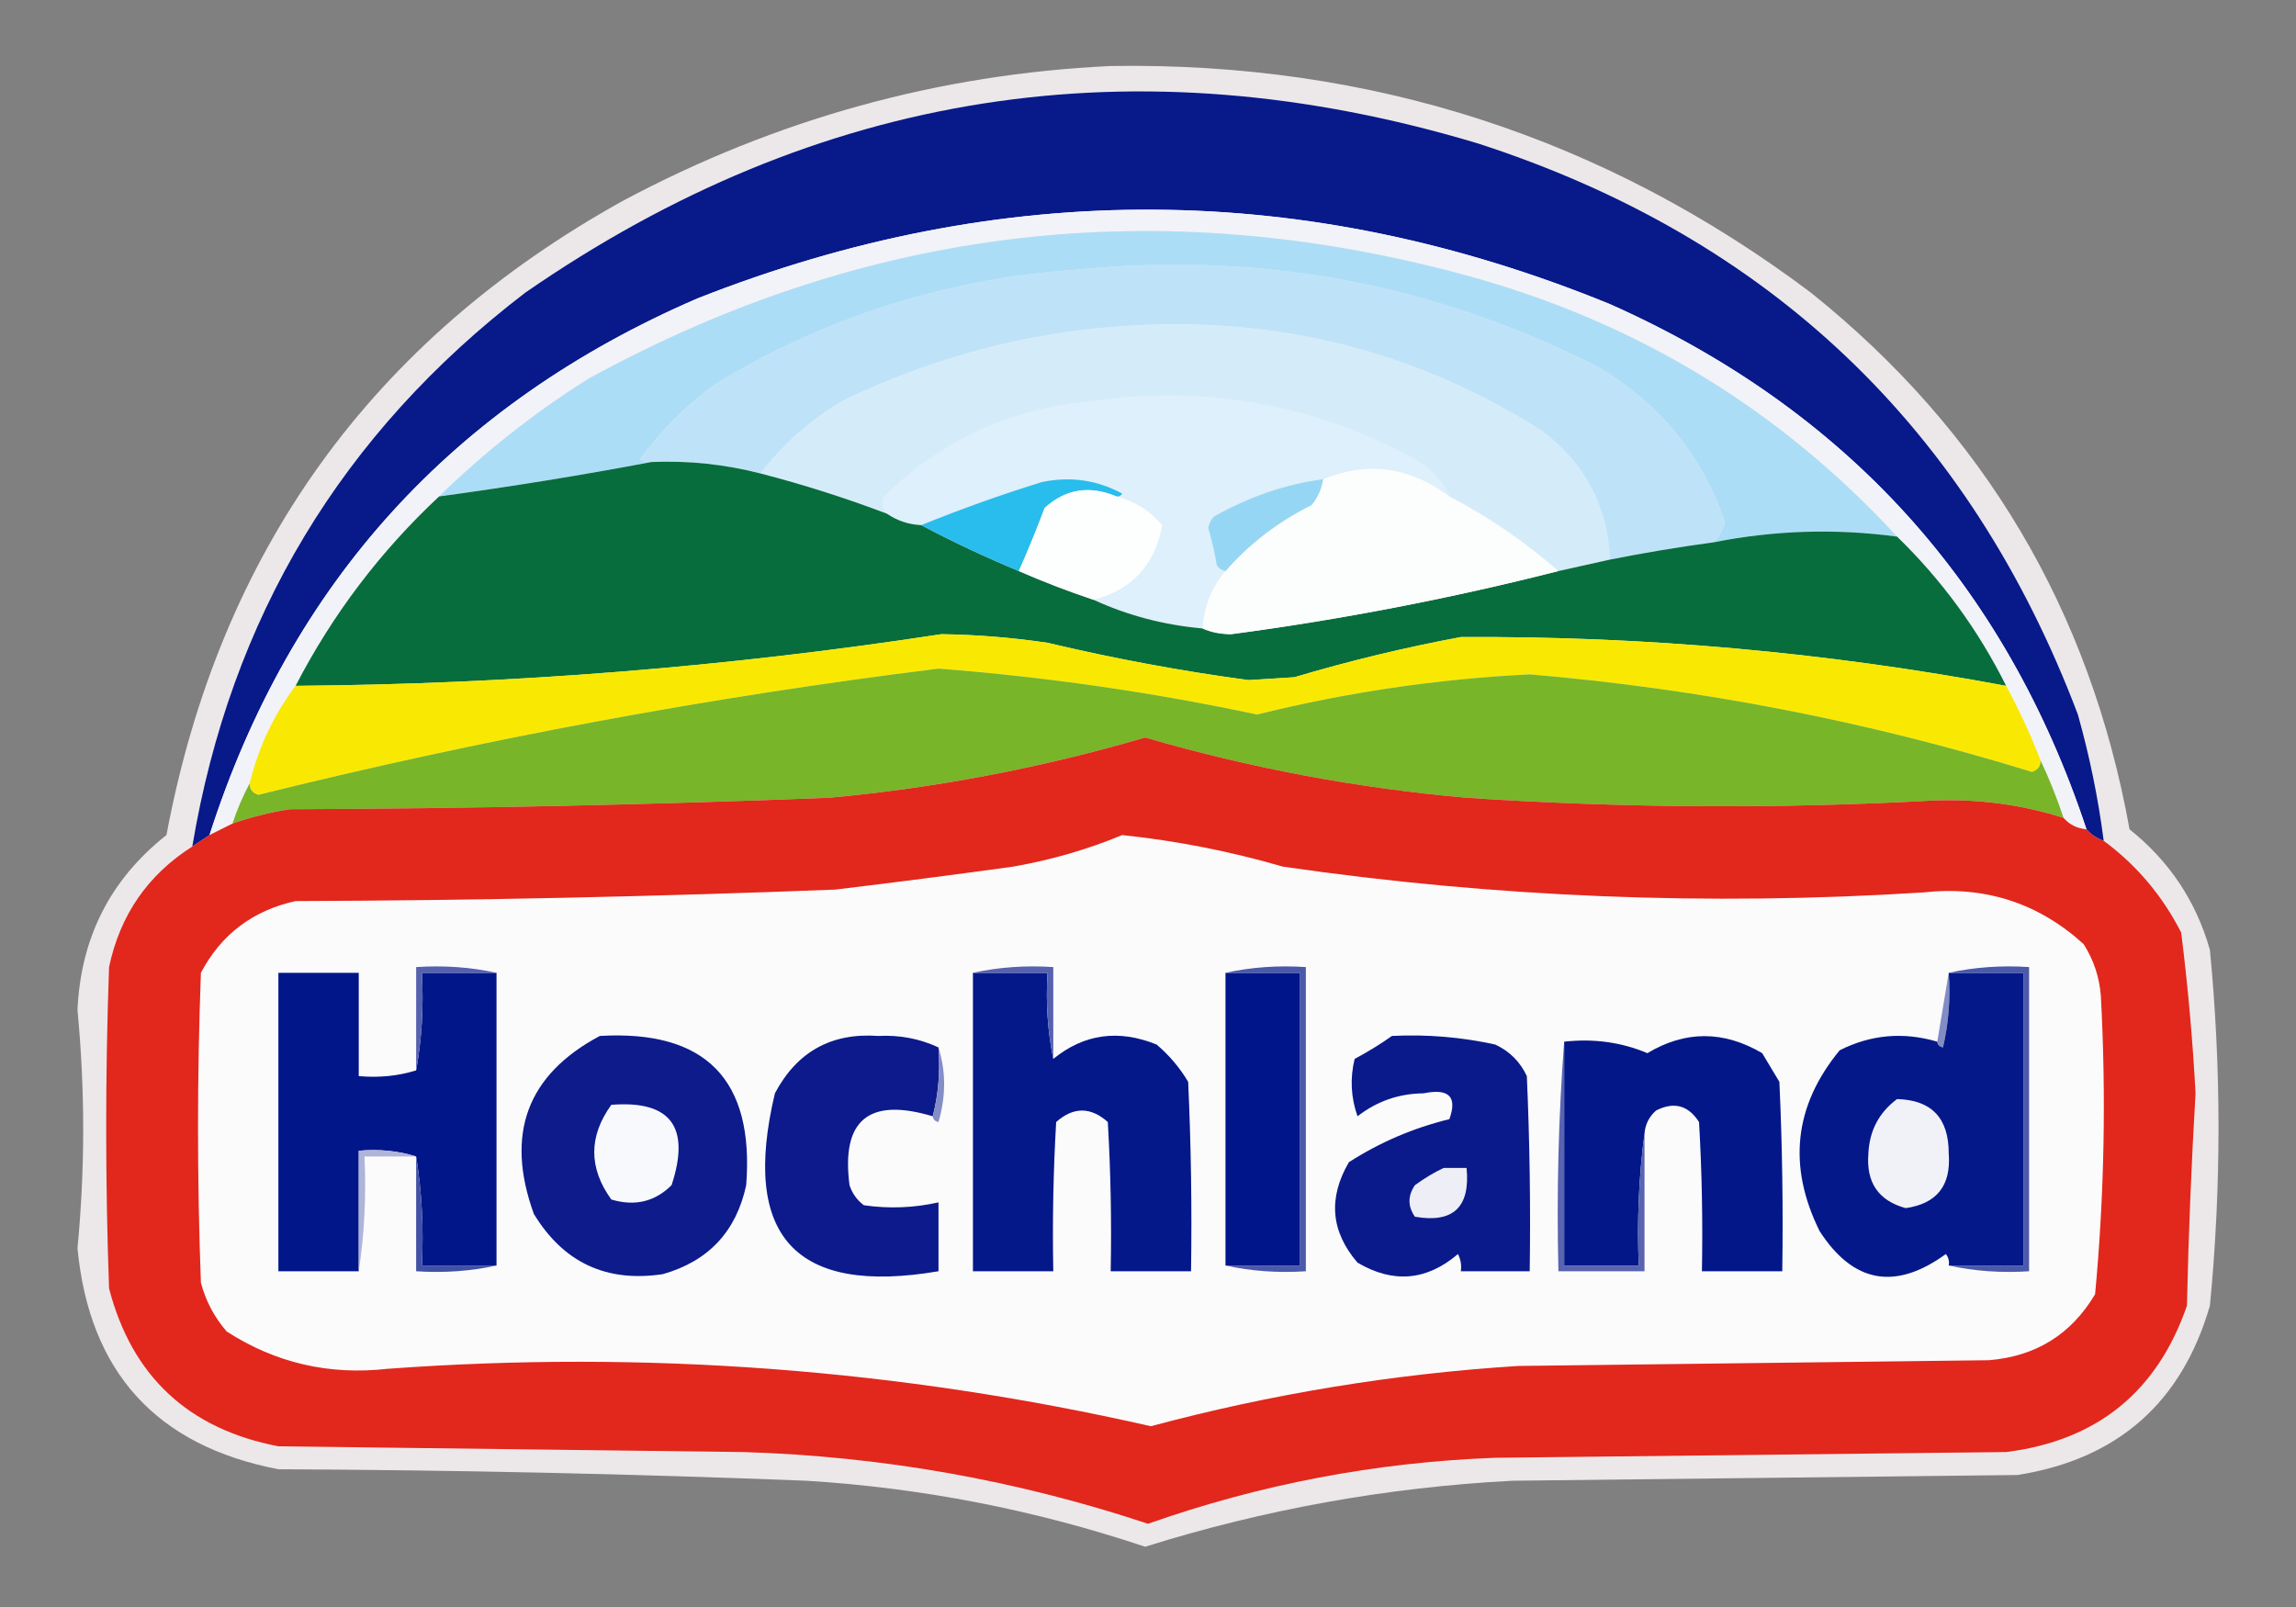 <svg width="400" height="280" fill="none" xmlns="http://www.w3.org/2000/svg" style="shape-rendering:geometricPrecision; text-rendering:geometricPrecision; image-rendering:optimizeQuality; fill-rule:evenodd; clip-rule:evenodd" xmlns:xlink="http://www.w3.org/1999/xlink">
<rect width="100%" height="100%" fill="#808080" stroke="none"/>
<g><path style="opacity:0.879" fill="#fbf6f8" d="M 193.5,11.5 C 238.824,10.776 279.491,23.942 315.5,51C 345.627,75.157 364.127,106.324 371,144.5C 377.924,150.019 382.59,157.019 385,165.5C 387,186.167 387,206.833 385,227.5C 380.099,244.398 368.932,254.232 351.5,257C 322.167,257.333 292.833,257.667 263.5,258C 241.673,259.138 220.339,262.971 199.5,269.5C 180.346,263.085 160.679,259.252 140.5,258C 109.85,256.797 79.183,256.13 48.5,256C 27.241,251.907 15.574,239.074 13.5,217.5C 14.825,203.66 14.825,189.827 13.5,176C 14.06,163.378 19.227,153.211 29,145.5C 38.251,96.133 64.751,59.3 108.5,35C 135.197,20.746 163.53,12.912 193.5,11.5 Z"/></g>
<g><path style="opacity:1" fill="#08198a" d="M 366.5,146.5 C 365.29,146.068 364.29,145.401 363.5,144.5C 349.355,101.85 321.688,71.35 280.5,53C 227.639,31.378 174.639,31.045 121.5,52C 78.943,70.383 50.61,101.55 36.5,145.5C 35.5,146.167 34.5,146.833 33.5,147.5C 40.162,107.669 59.495,75.503 91.5,51C 142.49,15.725 197.823,7.059 257.5,25C 308.283,41.45 343.116,74.617 362,124.5C 364.038,131.732 365.538,139.066 366.5,146.5 Z"/></g>
<g><path style="opacity:1" fill="#f1f3f8" d="M 363.5,144.5 C 361.847,144.34 360.514,143.674 359.5,142.5C 358.343,139.016 357.01,135.683 355.5,132.5C 353.771,128.042 351.771,123.709 349.5,119.5C 344.621,109.731 338.288,101.064 330.5,93.5C 309.997,71.234 284.997,56.068 255.5,48C 201.976,33.425 150.976,39.425 102.5,66C 93.072,71.935 84.405,78.768 76.5,86.5C 66.254,96.076 57.92,107.076 51.5,119.5C 47.699,124.541 45.032,130.207 43.5,136.5C 42.323,138.679 41.323,141.013 40.5,143.5C 39.167,144.167 37.833,144.833 36.5,145.5C 50.61,101.55 78.943,70.383 121.5,52C 174.639,31.045 227.639,31.378 280.5,53C 321.688,71.35 349.355,101.85 363.5,144.5 Z"/></g>
<g><path style="opacity:1" fill="#acddf7" d="M 330.5,93.5 C 319.781,92.058 309.114,92.392 298.5,94.5C 299.472,93.601 300.138,92.434 300.5,91C 296.534,79.357 289.201,70.357 278.5,64C 249.884,49.434 219.551,43.767 187.5,47C 164.804,48.586 143.804,55.252 124.5,67C 119.5,70.667 115.167,75 111.5,80C 112.094,80.464 112.761,80.631 113.5,80.5C 101.345,82.803 89.012,84.803 76.5,86.5C 84.405,78.768 93.072,71.935 102.5,66C 150.976,39.425 201.976,33.425 255.5,48C 284.997,56.068 309.997,71.234 330.5,93.5 Z"/></g>
<g><path style="opacity:1" fill="#bee3f8" d="M 298.5,94.5 C 292.469,95.314 286.469,96.314 280.5,97.5C 280.023,88.042 276.023,80.542 268.5,75C 248.876,62.55 227.376,56.383 204,56.5C 183.807,56.673 164.64,61.173 146.5,70C 141.043,73.29 136.377,77.457 132.5,82.5C 126.287,80.898 119.954,80.232 113.5,80.5C 112.761,80.631 112.094,80.464 111.5,80C 115.167,75 119.5,70.667 124.5,67C 143.804,55.252 164.804,48.586 187.5,47C 219.551,43.767 249.884,49.434 278.5,64C 289.201,70.357 296.534,79.357 300.5,91C 300.138,92.434 299.472,93.601 298.5,94.5 Z"/></g>
<g><path style="opacity:1" fill="#d4ecfa" d="M 280.5,97.5 C 277.5,98.167 274.5,98.833 271.5,99.5C 265.725,94.438 259.391,90.105 252.5,86.5C 251.294,83.702 249.294,81.535 246.5,80C 228.713,70.312 209.713,66.979 189.5,70C 175.653,71.342 163.82,76.842 154,86.5C 153.53,87.577 153.697,88.577 154.5,89.5C 147.289,86.763 139.956,84.43 132.5,82.5C 136.377,77.457 141.043,73.29 146.5,70C 164.64,61.173 183.807,56.673 204,56.5C 227.376,56.383 248.876,62.55 268.5,75C 276.023,80.542 280.023,88.042 280.5,97.5 Z"/></g>
<g><path style="opacity:1" fill="#ddf0fb" d="M 252.5,86.5 C 245.625,81.321 238.292,80.321 230.5,83.5C 224.052,84.343 217.719,86.509 211.5,90C 210.978,90.561 210.645,91.228 210.5,92C 211.127,94.135 211.627,96.302 212,98.5C 212.383,99.056 212.883,99.389 213.5,99.5C 211.065,102.374 209.731,105.707 209.5,109.5C 202.791,108.907 196.458,107.241 190.5,104.5C 197.187,102.808 201.187,98.475 202.5,91.5C 200.298,88.941 197.632,87.275 194.5,86.5C 194.938,86.565 195.272,86.399 195.5,86C 191.106,83.626 186.44,82.96 181.5,84C 174.369,86.21 167.369,88.71 160.5,91.5C 158.297,91.396 156.297,90.73 154.5,89.5C 153.697,88.577 153.53,87.577 154,86.5C 163.82,76.842 175.653,71.342 189.5,70C 209.713,66.979 228.713,70.312 246.5,80C 249.294,81.535 251.294,83.702 252.5,86.5 Z"/></g>
<g><path style="opacity:1" fill="#076d3c" d="M 113.5,80.5 C 119.954,80.232 126.287,80.898 132.5,82.5C 139.956,84.43 147.289,86.763 154.5,89.5C 156.297,90.73 158.297,91.396 160.5,91.5C 165.981,94.406 171.648,97.072 177.5,99.5C 181.75,101.362 186.083,103.028 190.5,104.5C 196.458,107.241 202.791,108.907 209.5,109.5C 210.964,110.16 212.631,110.493 214.5,110.5C 233.727,107.943 252.727,104.276 271.5,99.5C 274.5,98.833 277.5,98.167 280.5,97.5C 286.469,96.314 292.469,95.314 298.5,94.5C 309.114,92.392 319.781,92.058 330.5,93.5C 338.288,101.064 344.621,109.731 349.5,119.5C 318.1,113.636 286.433,110.803 254.5,111C 244.72,112.823 235.053,115.156 225.5,118C 222.833,118.167 220.167,118.333 217.5,118.5C 205.745,116.916 194.078,114.749 182.5,112C 176.368,111.089 170.201,110.589 164,110.5C 126.741,116.218 89.241,119.218 51.5,119.5C 57.92,107.076 66.254,96.076 76.5,86.5C 89.012,84.803 101.345,82.803 113.5,80.5 Z"/></g>
<g><path style="opacity:1" fill="#fcfdfd" d="M 252.5,86.5 C 259.391,90.105 265.725,94.438 271.5,99.5C 252.727,104.276 233.727,107.943 214.5,110.5C 212.631,110.493 210.964,110.16 209.5,109.5C 209.731,105.707 211.065,102.374 213.5,99.5C 217.671,94.729 222.671,90.896 228.5,88C 229.582,86.67 230.249,85.17 230.5,83.5C 238.292,80.321 245.625,81.321 252.5,86.5 Z"/></g>
<g><path style="opacity:1" fill="#96d6f5" d="M 230.5,83.5 C 230.249,85.17 229.582,86.67 228.5,88C 222.671,90.896 217.671,94.729 213.5,99.5C 212.883,99.389 212.383,99.056 212,98.5C 211.627,96.302 211.127,94.135 210.5,92C 210.645,91.228 210.978,90.561 211.5,90C 217.719,86.509 224.052,84.343 230.5,83.5 Z"/></g>
<g><path style="opacity:1" fill="#28bdec" d="M 194.5,86.5 C 189.794,84.527 185.628,85.194 182,88.5C 180.59,92.236 179.09,95.903 177.5,99.5C 171.648,97.072 165.981,94.406 160.5,91.5C 167.369,88.71 174.369,86.21 181.5,84C 186.44,82.96 191.106,83.626 195.5,86C 195.272,86.399 194.938,86.565 194.5,86.5 Z"/></g>
<g><path style="opacity:1" fill="#fdfefe" d="M 194.5,86.5 C 197.632,87.275 200.298,88.941 202.5,91.5C 201.187,98.475 197.187,102.808 190.5,104.5C 186.083,103.028 181.75,101.362 177.5,99.5C 179.09,95.903 180.59,92.236 182,88.5C 185.628,85.194 189.794,84.527 194.5,86.5 Z"/></g>
<g><path style="opacity:1" fill="#f9e902" d="M 349.5,119.5 C 351.771,123.709 353.771,128.042 355.5,132.5C 355.53,133.497 355.03,134.164 354,134.5C 325.434,125.687 296.267,120.02 266.5,117.5C 250.428,118.296 234.594,120.629 219,124.5C 200.675,120.602 182.175,117.935 163.5,116.5C 123.578,121.451 84.078,128.784 45,138.5C 43.97,138.164 43.47,137.497 43.5,136.5C 45.032,130.207 47.699,124.541 51.5,119.5C 89.241,119.218 126.741,116.218 164,110.5C 170.201,110.589 176.368,111.089 182.5,112C 194.078,114.749 205.745,116.916 217.5,118.5C 220.167,118.333 222.833,118.167 225.5,118C 235.053,115.156 244.72,112.823 254.5,111C 286.433,110.803 318.1,113.636 349.5,119.5 Z"/></g>
<g><path style="opacity:1" fill="#78b529" d="M 355.5,132.5 C 357.01,135.683 358.343,139.016 359.5,142.5C 352.028,140.145 344.361,139.145 336.5,139.5C 309.488,140.963 282.488,140.796 255.5,139C 236.483,137.331 217.816,133.831 199.5,128.5C 181.504,133.777 163.17,137.277 144.5,139C 113.185,140.226 81.852,140.893 50.5,141C 47.071,141.533 43.738,142.367 40.5,143.5C 41.323,141.013 42.323,138.679 43.5,136.5C 43.47,137.497 43.97,138.164 45,138.5C 84.078,128.784 123.578,121.451 163.5,116.5C 182.175,117.935 200.675,120.602 219,124.5C 234.594,120.629 250.428,118.296 266.5,117.5C 296.267,120.02 325.434,125.687 354,134.5C 355.03,134.164 355.53,133.497 355.5,132.5 Z"/></g>
<g><path style="opacity:1" fill="#e2271c" d="M 359.5,142.5 C 360.514,143.674 361.847,144.34 363.5,144.5C 364.29,145.401 365.29,146.068 366.5,146.5C 372.233,150.738 376.733,156.071 380,162.5C 381.165,171.794 381.998,181.127 382.5,190.5C 381.771,202.821 381.271,215.155 381,227.5C 375.82,242.514 365.32,251.014 349.5,253C 319.833,253.333 290.167,253.667 260.5,254C 239.724,254.768 219.558,258.601 200,265.5C 177.146,257.901 153.646,253.734 129.5,253C 102.5,252.667 75.5,252.333 48.5,252C 32.823,248.986 22.99,239.82 19,224.5C 18.333,205.833 18.333,187.167 19,168.5C 20.918,159.427 25.752,152.427 33.5,147.5C 34.5,146.833 35.5,146.167 36.5,145.5C 37.833,144.833 39.167,144.167 40.5,143.5C 43.738,142.367 47.071,141.533 50.5,141C 81.852,140.893 113.185,140.226 144.5,139C 163.17,137.277 181.504,133.777 199.5,128.5C 217.816,133.831 236.483,137.331 255.5,139C 282.488,140.796 309.488,140.963 336.5,139.5C 344.361,139.145 352.028,140.145 359.5,142.5 Z"/></g>
<g><path style="opacity:1" fill="#fcfbfc" d="M 195.5,145.5 C 204.983,146.496 214.316,148.33 223.5,151C 260.501,156.366 297.667,157.866 335,155.5C 345.744,154.304 355.077,157.304 363,164.5C 364.75,167.246 365.75,170.246 366,173.5C 366.943,190.886 366.61,208.22 365,225.5C 360.848,232.496 354.681,236.33 346.5,237C 319.167,237.333 291.833,237.667 264.5,238C 242.8,239.378 221.466,242.878 200.5,248.5C 156.687,238.54 112.354,235.207 67.5,238.5C 57.317,239.641 47.983,237.474 39.5,232C 37.349,229.531 35.849,226.698 35,223.5C 34.333,205.5 34.333,187.5 35,169.5C 38.53,162.81 44.03,158.643 51.5,157C 82.852,156.893 114.185,156.226 145.5,155C 155.845,153.76 166.178,152.427 176.5,151C 183.147,149.835 189.481,148.002 195.5,145.5 Z"/></g>
<g><path style="opacity:1" fill="#011689" d="M 72.5,186.5 C 73.489,181.025 73.822,175.358 73.5,169.5C 77.833,169.5 82.167,169.5 86.5,169.5C 86.5,186.5 86.5,203.5 86.5,220.5C 82.167,220.5 77.833,220.5 73.5,220.5C 73.823,213.978 73.49,207.645 72.5,201.5C 69.375,200.521 66.042,200.187 62.5,200.5C 62.5,207.5 62.5,214.5 62.5,221.5C 57.833,221.5 53.167,221.5 48.5,221.5C 48.5,204.167 48.5,186.833 48.5,169.5C 53.167,169.5 57.833,169.5 62.5,169.5C 62.5,175.5 62.5,181.5 62.5,187.5C 66.042,187.813 69.375,187.479 72.5,186.5 Z"/></g>
<g><path style="opacity:1" fill="#5561af" d="M 86.5,169.5 C 82.167,169.5 77.833,169.5 73.5,169.5C 73.822,175.358 73.489,181.025 72.5,186.5C 72.5,180.5 72.5,174.5 72.5,168.5C 77.363,168.181 82.03,168.514 86.5,169.5 Z"/></g>
<g><path style="opacity:1" fill="#05188a" d="M 169.5,169.5 C 173.833,169.5 178.167,169.5 182.5,169.5C 182.179,174.695 182.513,179.695 183.5,184.5C 188.865,180.141 194.865,179.308 201.5,182C 203.709,183.873 205.542,186.04 207,188.5C 207.5,199.495 207.667,210.495 207.5,221.5C 202.833,221.5 198.167,221.5 193.5,221.5C 193.666,212.827 193.5,204.16 193,195.5C 190,192.833 187,192.833 184,195.5C 183.5,204.16 183.334,212.827 183.5,221.5C 178.833,221.5 174.167,221.5 169.5,221.5C 169.5,204.167 169.5,186.833 169.5,169.5 Z"/></g>
<g><path style="opacity:1" fill="#5662b0" d="M 169.5,169.5 C 173.97,168.514 178.637,168.181 183.5,168.5C 183.5,173.833 183.5,179.167 183.5,184.5C 182.513,179.695 182.179,174.695 182.5,169.5C 178.167,169.5 173.833,169.5 169.5,169.5 Z"/></g>
<g><path style="opacity:1" fill="#001589" d="M 213.5,169.5 C 217.833,169.5 222.167,169.5 226.5,169.5C 226.5,186.5 226.5,203.5 226.5,220.5C 222.167,220.5 217.833,220.5 213.5,220.5C 213.5,203.5 213.5,186.5 213.5,169.5 Z"/></g>
<g><path style="opacity:1" fill="#4a59aa" d="M 213.5,169.5 C 217.97,168.514 222.637,168.181 227.5,168.5C 227.5,186.167 227.5,203.833 227.5,221.5C 222.637,221.819 217.97,221.486 213.5,220.5C 217.833,220.5 222.167,220.5 226.5,220.5C 226.5,203.5 226.5,186.5 226.5,169.5C 222.167,169.5 217.833,169.5 213.5,169.5 Z"/></g>
<g><path style="opacity:1" fill="#828cc5" d="M 339.5,169.5 C 339.826,173.884 339.492,178.217 338.5,182.5C 337.893,182.376 337.56,182.043 337.5,181.5C 338.167,177.5 338.833,173.5 339.5,169.5 Z"/></g>
<g><path style="opacity:1" fill="#05188a" d="M 339.5,169.5 C 343.833,169.5 348.167,169.5 352.5,169.5C 352.5,186.5 352.5,203.5 352.5,220.5C 348.167,220.5 343.833,220.5 339.5,220.5C 339.631,219.761 339.464,219.094 339,218.5C 330.186,224.901 322.852,223.568 317,214.5C 311.394,203.147 312.561,192.647 320.5,183C 325.938,180.256 331.605,179.756 337.5,181.5C 337.56,182.043 337.893,182.376 338.5,182.5C 339.492,178.217 339.826,173.884 339.5,169.5 Z"/></g>
<g><path style="opacity:1" fill="#4a59aa" d="M 339.5,169.5 C 343.97,168.514 348.637,168.181 353.5,168.5C 353.5,186.167 353.5,203.833 353.5,221.5C 348.637,221.819 343.97,221.486 339.5,220.5C 343.833,220.5 348.167,220.5 352.5,220.5C 352.5,203.5 352.5,186.5 352.5,169.5C 348.167,169.5 343.833,169.5 339.5,169.5 Z"/></g>
<g><path style="opacity:1" fill="#0d1b8b" d="M 104.5,180.5 C 122.928,179.428 131.428,188.095 130,206.5C 128.268,214.565 123.435,219.732 115.5,222C 105.656,223.494 98.156,219.994 93,211.5C 87.976,197.594 91.809,187.261 104.5,180.5 Z"/></g>
<g><path style="opacity:1" fill="#0c1a8b" d="M 163.5,182.5 C 163.817,186.702 163.483,190.702 162.5,194.5C 151.353,191.157 146.52,195.157 148,206.5C 148.465,207.931 149.299,209.097 150.5,210C 154.871,210.629 159.204,210.463 163.5,209.5C 163.5,213.5 163.5,217.5 163.5,221.5C 138.578,225.742 129.078,215.409 135,190.5C 138.836,183.249 144.836,179.916 153,180.5C 156.729,180.308 160.229,180.974 163.5,182.5 Z"/></g>
<g><path style="opacity:1" fill="#0a1a8b" d="M 242.5,180.5 C 248.577,180.196 254.577,180.696 260.5,182C 263,183.167 264.833,185 266,187.5C 266.5,198.828 266.667,210.162 266.5,221.5C 262.5,221.5 258.5,221.5 254.5,221.5C 254.649,220.448 254.483,219.448 254,218.5C 248.549,223.16 242.716,223.66 236.5,220C 231.846,214.588 231.346,208.754 235,202.5C 240.383,199.036 246.216,196.536 252.5,195C 253.927,191.088 252.427,189.588 248,190.5C 243.698,190.545 239.865,191.878 236.5,194.5C 235.343,191.216 235.176,187.882 236,184.5C 238.314,183.267 240.481,181.933 242.5,180.5 Z"/></g>
<g><path style="opacity:1" fill="#041789" d="M 286.5,197.5 C 285.508,204.982 285.175,212.648 285.5,220.5C 281.167,220.5 276.833,220.5 272.5,220.5C 272.5,207.5 272.5,194.5 272.5,181.5C 277.648,180.926 282.482,181.593 287,183.5C 293.601,179.545 300.268,179.545 307,183.5C 308,185.167 309,186.833 310,188.5C 310.5,199.495 310.667,210.495 310.5,221.5C 305.833,221.5 301.167,221.5 296.5,221.5C 296.666,212.827 296.5,204.16 296,195.5C 294.124,192.572 291.624,191.906 288.5,193.5C 287.295,194.577 286.628,195.91 286.5,197.5 Z"/></g>
<g><path style="opacity:1" fill="#848ec6" d="M 163.5,182.5 C 164.811,186.683 164.811,191.016 163.5,195.5C 162.893,195.376 162.56,195.043 162.5,194.5C 163.483,190.702 163.817,186.702 163.5,182.5 Z"/></g>
<g><path style="opacity:1" fill="#f8f9fc" d="M 106.5,192.5 C 116.834,191.692 120.334,196.359 117,206.5C 114.091,209.394 110.591,210.227 106.5,209C 102.537,203.501 102.537,198.001 106.5,192.5 Z"/></g>
<g><path style="opacity:1" fill="#f1f1f8" d="M 330.5,191.5 C 336.518,191.653 339.518,194.82 339.5,201C 339.93,206.563 337.43,209.73 332,210.5C 327.259,209.206 325.092,206.039 325.5,201C 325.688,196.998 327.355,193.831 330.5,191.5 Z"/></g>
<g><path style="opacity:1" fill="#5864b0" d="M 272.5,181.5 C 272.5,194.5 272.5,207.5 272.5,220.5C 276.833,220.5 281.167,220.5 285.5,220.5C 285.175,212.648 285.508,204.982 286.5,197.5C 286.5,205.5 286.5,213.5 286.5,221.5C 281.5,221.5 276.5,221.5 271.5,221.5C 271.171,207.99 271.504,194.656 272.5,181.5 Z"/></g>
<g><path style="opacity:1" fill="#afb5d9" d="M 72.5,201.5 C 69.5,201.5 66.5,201.5 63.5,201.5C 63.824,208.354 63.491,215.021 62.5,221.5C 62.5,214.5 62.5,207.5 62.5,200.5C 66.042,200.187 69.375,200.521 72.5,201.5 Z"/></g>
<g><path style="opacity:1" fill="#4051a6" d="M 72.5,201.5 C 73.49,207.645 73.823,213.978 73.5,220.5C 77.833,220.5 82.167,220.5 86.5,220.5C 82.03,221.486 77.363,221.819 72.5,221.5C 72.5,214.833 72.5,208.167 72.5,201.5 Z"/></g>
<g><path style="opacity:1" fill="#edeef6" d="M 251.5,203.5 C 252.833,203.5 254.167,203.5 255.5,203.5C 256.172,210.329 253.172,213.163 246.5,212C 245.24,210.186 245.24,208.353 246.5,206.5C 248.145,205.304 249.811,204.304 251.5,203.5 Z"/></g>
</svg>
